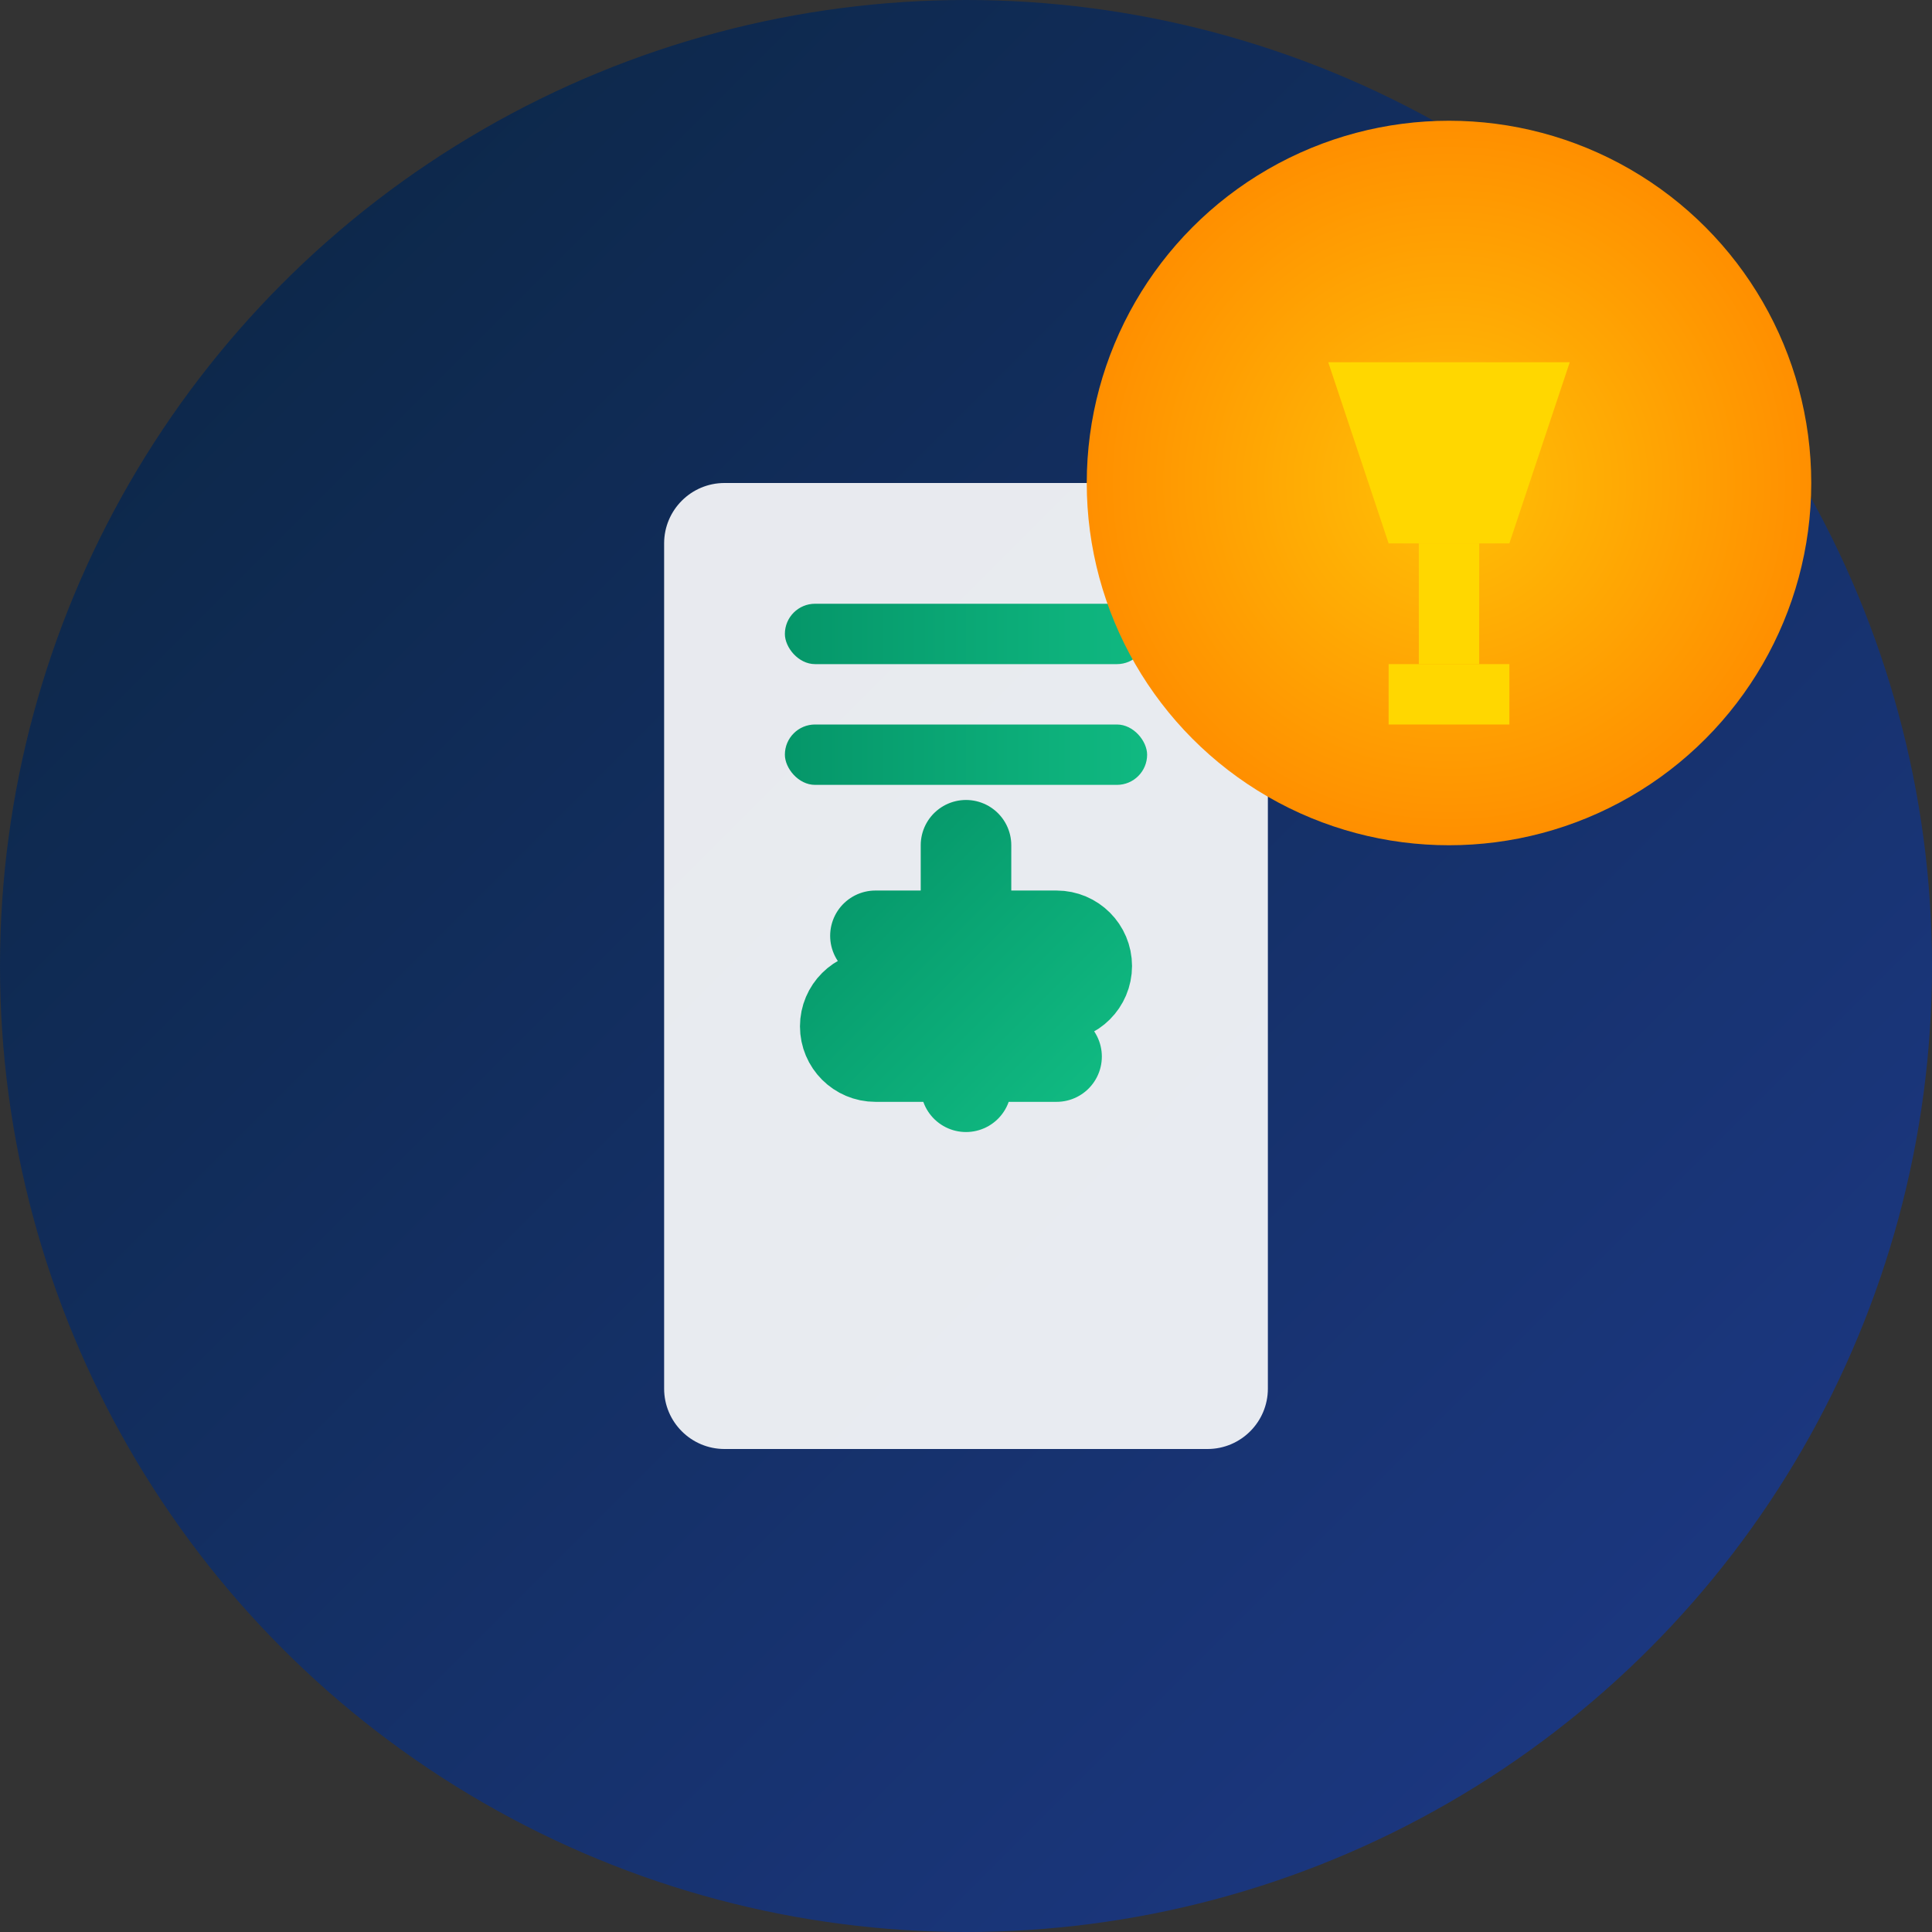 <svg width="32" height="32" viewBox="0 0 32 32" fill="none" xmlns="http://www.w3.org/2000/svg">
  <rect x="0" y="0" width="32" height="32" fill="#333333" stroke="none"/>
  <!-- Background circle with gradient -->
  <circle cx="16" cy="16" r="16" fill="url(#gradient)" />
  
  <!-- Money clip shape -->
  <path d="M12 8C11.448 8 11 8.448 11 9V23C11 23.552 11.448 24 12 24H20C20.552 24 21 23.552 21 23V9C21 8.448 20.552 8 20 8H12Z" fill="white" fill-opacity="0.9"/>
  
  <!-- Inner clip mechanism -->
  <rect x="13" y="10" width="6" height="1" fill="url(#clipGradient)" rx="0.5"/>
  <rect x="13" y="12" width="6" height="1" fill="url(#clipGradient)" rx="0.5"/>
  
  <!-- Dollar sign -->
  <path d="M16 14V18M14.5 15.5H17.5C17.776 15.5 18 15.724 18 16C18 16.276 17.776 16.5 17.5 16.5H14.5C14.224 16.5 14 16.724 14 17C14 17.276 14.224 17.5 14.5 17.5H17.5" stroke="url(#dollarGradient)" stroke-width="1.5" stroke-linecap="round"/>
  
  <!-- Athletic accent (small trophy icon) -->
  <circle cx="24" cy="8" r="6" fill="url(#trophyBg)"/>
  <path d="M22 6H26L25 9H23L22 6Z" fill="#FFD700"/>
  <rect x="23.5" y="9" width="1" height="2" fill="#FFD700"/>
  <rect x="23" y="11" width="2" height="1" fill="#FFD700"/>
  
  <defs>
    <!-- Main gradient -->
    <linearGradient id="gradient" x1="0%" y1="0%" x2="100%" y2="100%">
      <stop offset="0%" style="stop-color:#0a2540;stop-opacity:1" />
      <stop offset="100%" style="stop-color:#1e3a8a;stop-opacity:1" />
    </linearGradient>
    
    <!-- Clip gradient -->
    <linearGradient id="clipGradient" x1="0%" y1="0%" x2="100%" y2="0%">
      <stop offset="0%" style="stop-color:#059669;stop-opacity:1" />
      <stop offset="100%" style="stop-color:#10b981;stop-opacity:1" />
    </linearGradient>
    
    <!-- Dollar sign gradient -->
    <linearGradient id="dollarGradient" x1="0%" y1="0%" x2="100%" y2="100%">
      <stop offset="0%" style="stop-color:#059669;stop-opacity:1" />
      <stop offset="100%" style="stop-color:#10b981;stop-opacity:1" />
    </linearGradient>
    
    <!-- Trophy background -->
    <radialGradient id="trophyBg" cx="50%" cy="50%" r="50%">
      <stop offset="0%" style="stop-color:#FFC107;stop-opacity:1" />
      <stop offset="100%" style="stop-color:#FF8F00;stop-opacity:1" />
    </radialGradient>
  </defs>
</svg>